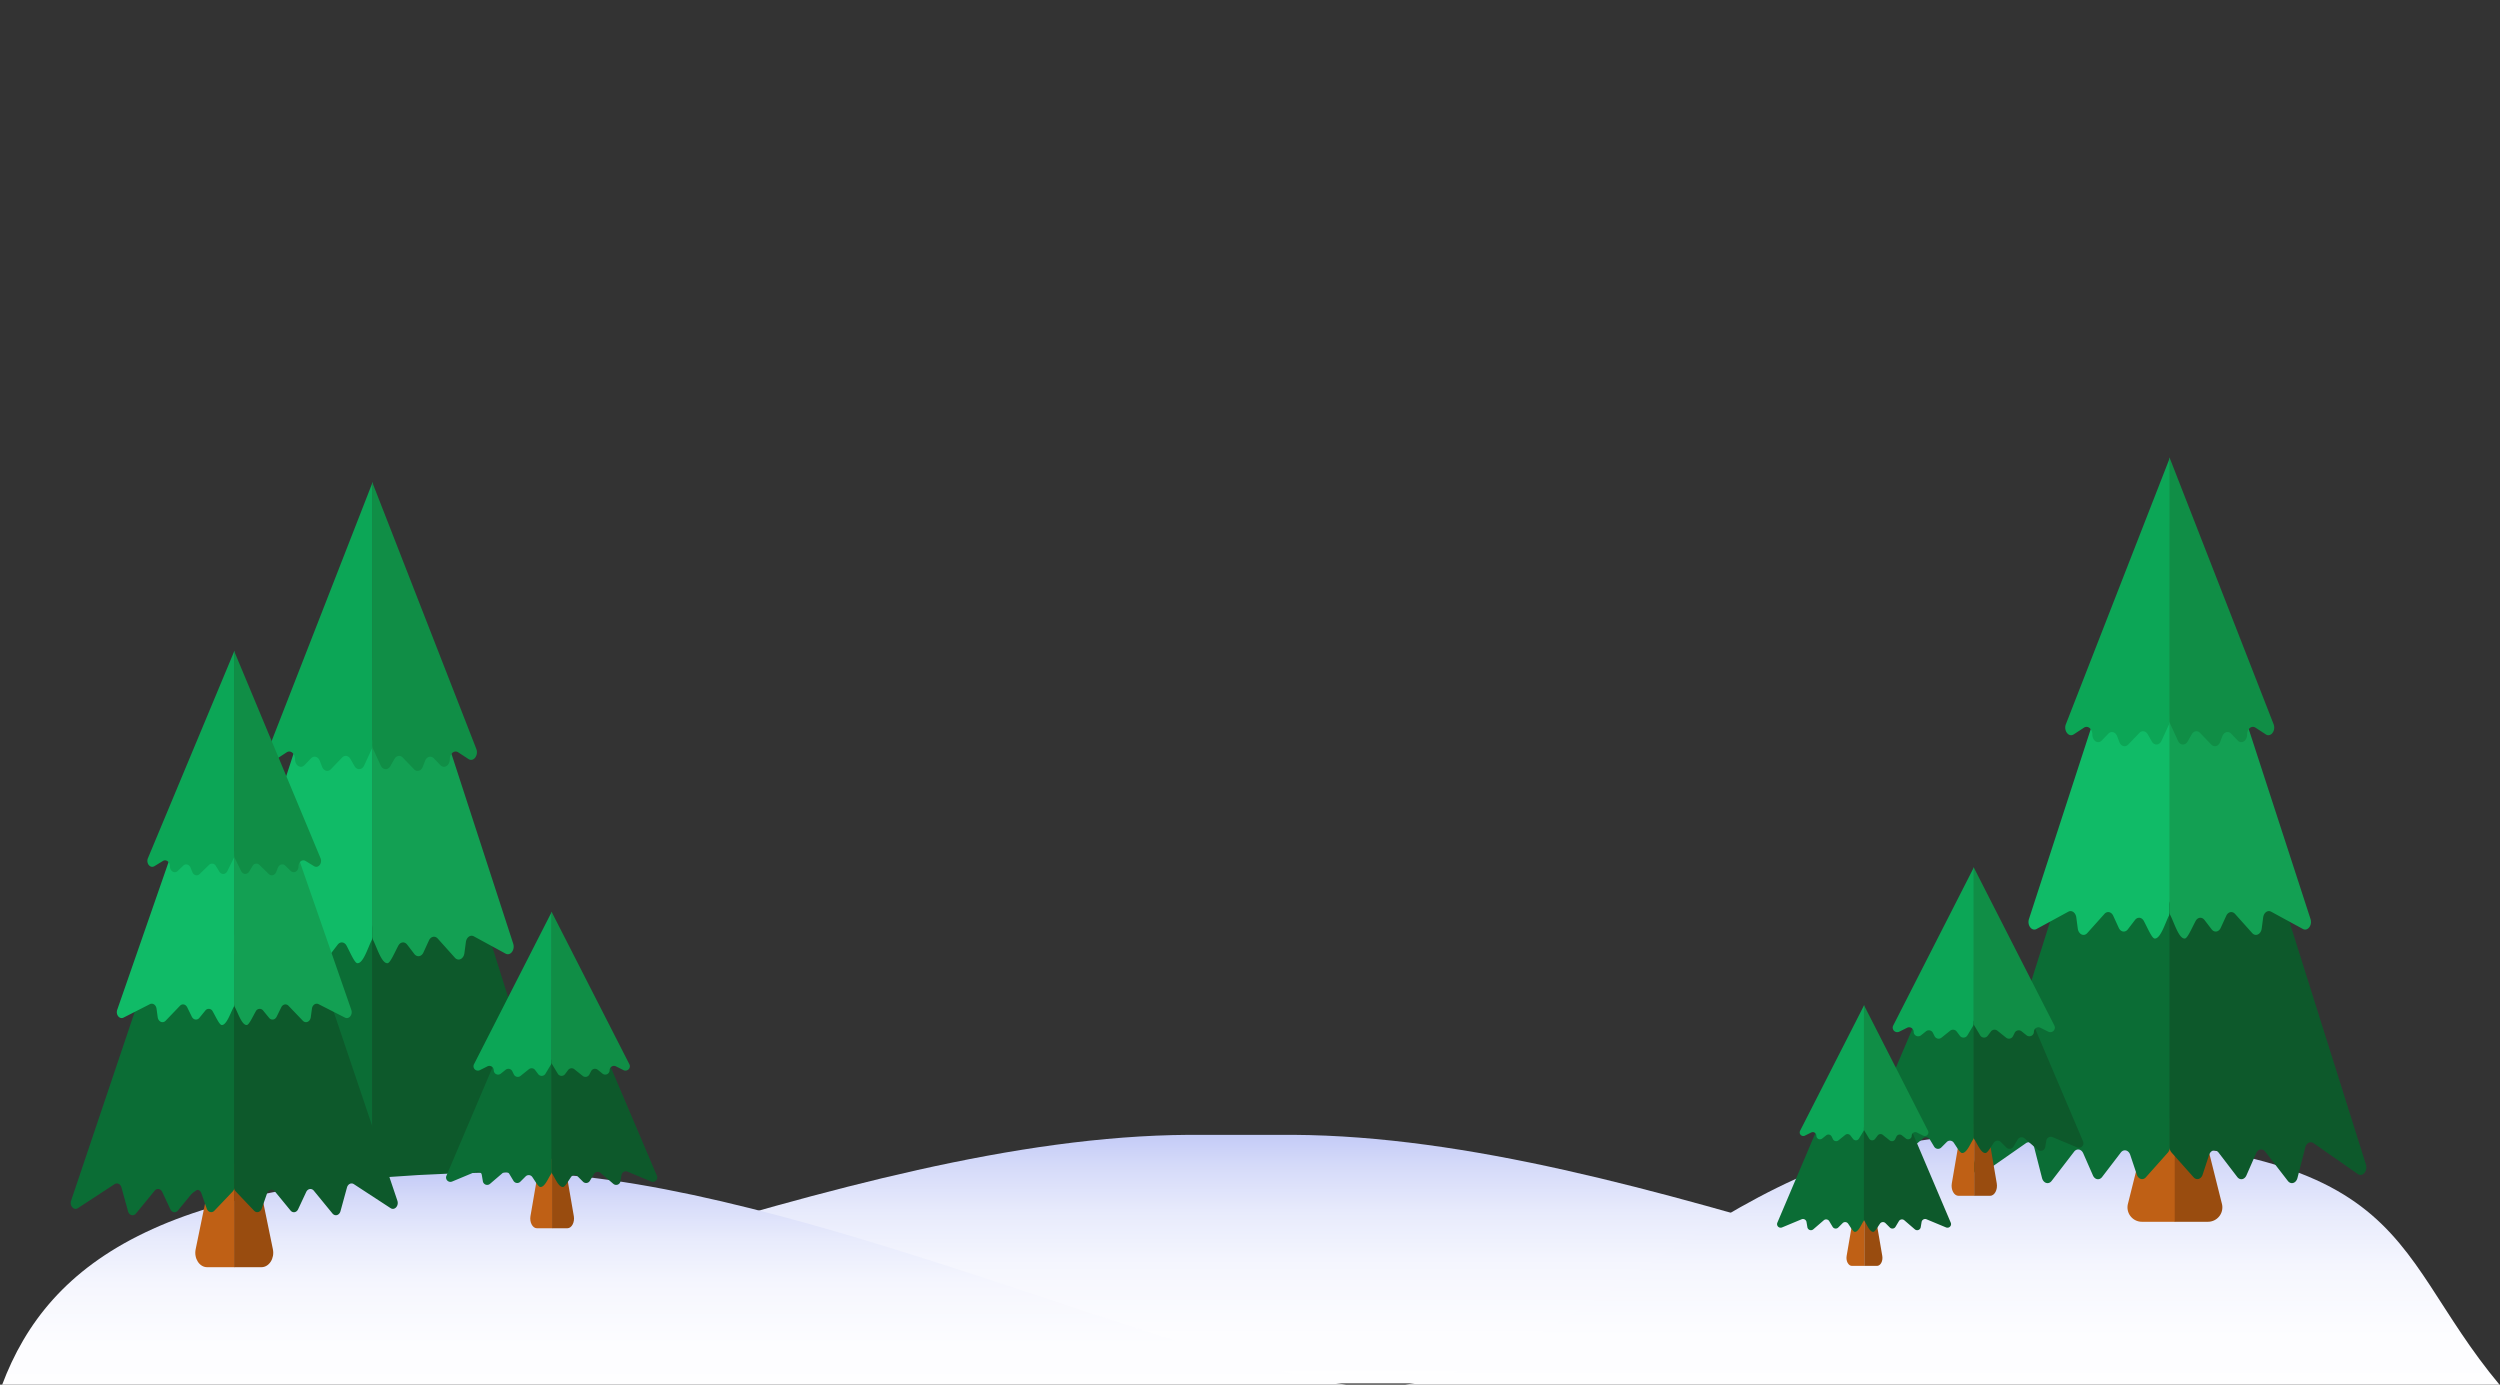 <svg xmlns="http://www.w3.org/2000/svg" xmlns:xlink="http://www.w3.org/1999/xlink" viewBox="0 0 1926.5 1067"><rect x="0" y="0" width="1926.5" height="1067" fill="#333333" stroke="none"/><defs><style>.cls-1{fill:#0b6d35;}.cls-2{fill:#10bb67;}.cls-3{fill:#0ca656;}.cls-4{fill:#0d592b;}.cls-5{fill:#13a053;}.cls-6{fill:#108e46;}.cls-7{fill:url(#Namnlös_övertoning_20);}.cls-8{fill:url(#Namnlös_övertoning_20-2);}.cls-9{fill:url(#Namnlös_övertoning_20-3);}.cls-10{fill:#bf6015;}.cls-11{fill:#994c0f;}</style><linearGradient id="Namnlös_övertoning_20" x1="956.33" y1="1137" x2="956.33" y2="874.5" gradientUnits="userSpaceOnUse"><stop offset="0" stop-color="#fff"/><stop offset="0.41" stop-color="#fdfdff"/><stop offset="0.62" stop-color="#f5f6fe"/><stop offset="0.77" stop-color="#e8ebfc"/><stop offset="0.91" stop-color="#d5daf9"/><stop offset="1" stop-color="#c4cbf7"/></linearGradient><linearGradient id="Namnlös_övertoning_20-2" x1="521" y1="1128.24" x2="521" y2="903.45" xlink:href="#Namnlös_övertoning_20"/><linearGradient id="Namnlös_övertoning_20-3" x1="-147.44" y1="1138.81" x2="-147.44" y2="874.89" gradientTransform="matrix(-1, 0, 0, 1, 1355.73, 0)" xlink:href="#Namnlös_övertoning_20"/></defs><title>Rityta 1</title><g id="snow"><path class="cls-1" d="M287.18,715.92V902.67a6.74,6.74,0,0,1-1.57,4.45l-17,19.09c-2.3,2.58-5.85,1.5-7-2.14L256.58,909c-1.25-3.82-5.05-4.77-7.3-1.84L234.88,926c-2.09,2.74-5.6,2.12-7.07-1.24l-7.45-17c-1.47-3.36-5-4-7.07-1.24L196,929c-2.36,3.08-6.38,1.84-7.43-2.29l-6-23.47c-.88-3.45-3.92-5-6.37-3.32l-34.1,23.77c-3.71,2.59-7.87-2.32-6.26-7.41l63.84-202.64c.69-2.2,2.33-3.63,4.15-3.63h78.85C285.17,710.05,287.18,712.68,287.18,715.92Z"/><path class="cls-2" d="M287.18,572.69v148.6a7.2,7.2,0,0,1-.77,3.29c-2.84,5.48-6.54,18.2-11.11,17.65-2.07-.25-5.32-8-8.24-13.49-1.6-3-4.88-3.36-6.85-.78l-5.49,7.17c-2.07,2.7-5.52,2.14-7-1.13l-4.27-9.3c-1.43-3.12-4.66-3.8-6.77-1.44L223.48,738c-2.65,3-6.77,1-7.35-3.49L215,726c-.48-3.73-3.49-5.91-6.15-4.45L184.44,734.9c-3.71,2-7.43-2.87-5.86-7.71l51-156.8c.7-2.17,2.33-3.57,4.13-3.57h49C285.17,566.82,287.18,569.45,287.18,572.69Z"/><path class="cls-3" d="M287.18,371.5,207,577c-2,5,2.13,10.45,6,7.91l7.87-5.14c3-2,6.5.89,6.5,5.25h0c0,4.92,4.35,7.66,7.29,4.58l5-5.2c2.23-2.33,5.54-1.38,6.82,2l1.67,4.38c1.28,3.34,4.59,4.29,6.82,2l8.65-9c2-2.07,4.88-1.59,6.4,1.06l3.18,5.54c1.91,3.33,5.8,3.07,7.44-.5l5.89-12.83a7.28,7.28,0,0,0,.64-3Z"/><path class="cls-4" d="M286.82,715.92V902.67a6.74,6.74,0,0,0,1.57,4.45l17,19.09c2.3,2.58,5.85,1.5,7-2.14L317.42,909c1.25-3.82,5.05-4.77,7.3-1.84L339.12,926c2.09,2.74,5.6,2.12,7.07-1.24l7.45-17c1.47-3.36,5-4,7.07-1.24L378,929c2.36,3.08,6.38,1.84,7.43-2.29l6-23.47c.88-3.45,3.92-5,6.37-3.32l34.1,23.77c3.71,2.59,7.87-2.32,6.26-7.41L374.31,713.69c-.69-2.2-2.33-3.63-4.15-3.63H291.31C288.83,710.05,286.82,712.68,286.82,715.92Z"/><path class="cls-5" d="M286.82,572.69v148.6a7.2,7.2,0,0,0,.77,3.29c2.84,5.48,6.54,18.2,11.11,17.65,2.07-.25,5.32-8,8.24-13.49,1.6-3,4.88-3.36,6.85-.78l5.49,7.17c2.07,2.7,5.52,2.14,7-1.13l4.27-9.3c1.43-3.12,4.66-3.8,6.77-1.44L350.52,738c2.65,3,6.77,1,7.35-3.49L359,726c.48-3.73,3.49-5.91,6.15-4.45l24.46,13.32c3.71,2,7.43-2.87,5.86-7.71l-51-156.8c-.7-2.17-2.33-3.57-4.13-3.57h-49C288.83,566.82,286.82,569.45,286.82,572.69Z"/><path class="cls-6" d="M286.82,371.5,367,577c2,5-2.13,10.45-6,7.91l-7.87-5.14c-3-2-6.5.89-6.5,5.25h0c0,4.92-4.35,7.66-7.29,4.58l-5-5.2c-2.23-2.33-5.54-1.38-6.82,2l-1.67,4.38c-1.28,3.34-4.59,4.29-6.82,2l-8.65-9c-2-2.07-4.88-1.59-6.4,1.06l-3.18,5.54c-1.91,3.33-5.8,3.07-7.44-.5l-5.89-12.83a7.28,7.28,0,0,1-.64-3Z"/><path class="cls-7" d="M1875,1066.07c-294-24.93-610-189.93-878.57-191.56h0c-2.15,0-4.31,0-6.45,0-11.31,0-56,0-67.31,0-2.15,0-4.3,0-6.45,0h0c-268.54,1.63-584.61,166.63-878.57,191.56Z"/><path class="cls-8" d="M1040.5,1067.5c-147.22-21-450-164.93-649-164C129.73,904.6,37.65,971,1.5,1067.5Z"/><path class="cls-9" d="M1079.83,1067.5c147.22-21,255.08-192.61,451.81-192.61,333.74,0,302.41,82.08,394.86,192.61Z"/></g><g id="Lager_2" data-name="Lager 2"><path class="cls-10" d="M1676.18,861.8v79.7h-25.63a11.1,11.1,0,0,1-10.77-13.8l16.48-65.9Z"/><path class="cls-11" d="M1675.82,861.8v79.7h25.63a11.1,11.1,0,0,0,10.77-13.8l-16.48-65.9Z"/><path class="cls-1" d="M1672.18,696.92V883.67a6.74,6.74,0,0,1-1.57,4.45l-17,19.09c-2.3,2.58-5.85,1.5-7-2.14L1641.58,890c-1.25-3.82-5.05-4.77-7.3-1.84L1619.88,907c-2.09,2.74-5.6,2.12-7.07-1.24l-7.45-17c-1.47-3.36-5-4-7.07-1.24L1581,910c-2.36,3.08-6.38,1.84-7.43-2.29l-6-23.47c-.88-3.45-3.92-5-6.37-3.32l-34.1,23.77c-3.71,2.59-7.87-2.32-6.26-7.41l63.84-202.64c.69-2.2,2.33-3.63,4.15-3.63h78.85C1670.17,691.05,1672.18,693.68,1672.18,696.92Z"/><path class="cls-2" d="M1672.18,553.69v148.6a7.2,7.2,0,0,1-.77,3.29c-2.84,5.48-6.54,18.2-11.11,17.65-2.07-.25-5.32-8-8.24-13.49-1.6-3-4.88-3.36-6.85-.78l-5.49,7.17c-2.07,2.7-5.52,2.14-7-1.13l-4.27-9.3c-1.43-3.12-4.66-3.8-6.77-1.44L1608.48,719c-2.65,3-6.77,1-7.35-3.49L1600,707c-.48-3.73-3.49-5.91-6.15-4.45l-24.46,13.32c-3.71,2-7.43-2.87-5.86-7.71l51-156.8c.7-2.17,2.33-3.57,4.13-3.57h49C1670.17,547.82,1672.18,550.45,1672.18,553.69Z"/><path class="cls-3" d="M1672.18,352.5,1592,558c-2,5,2.13,10.45,6,7.91l7.87-5.14c3-2,6.5.89,6.5,5.25h0c0,4.92,4.35,7.66,7.29,4.58l5-5.2c2.23-2.33,5.54-1.38,6.82,2l1.67,4.38c1.28,3.34,4.59,4.29,6.82,2l8.65-9c2-2.07,4.88-1.59,6.4,1.06l3.18,5.54c1.91,3.33,5.8,3.07,7.44-.5l5.89-12.83a7.28,7.28,0,0,0,.64-3Z"/><path class="cls-4" d="M1671.82,696.92V883.67a6.74,6.74,0,0,0,1.57,4.45l17,19.09c2.3,2.58,5.85,1.5,7-2.14l4.94-15.07c1.25-3.82,5.05-4.77,7.3-1.84l14.4,18.82c2.09,2.74,5.6,2.12,7.07-1.24l7.45-17c1.47-3.36,5-4,7.07-1.24L1763,910c2.36,3.08,6.38,1.84,7.43-2.29l6-23.47c.88-3.45,3.92-5,6.37-3.32l34.1,23.77c3.71,2.59,7.87-2.32,6.26-7.41l-63.84-202.64c-.69-2.2-2.33-3.63-4.15-3.63h-78.85C1673.83,691.05,1671.82,693.68,1671.82,696.92Z"/><path class="cls-5" d="M1671.82,553.69v148.6a7.2,7.2,0,0,0,.77,3.29c2.84,5.48,6.54,18.2,11.11,17.65,2.07-.25,5.32-8,8.24-13.49,1.6-3,4.88-3.36,6.85-.78l5.49,7.17c2.07,2.7,5.52,2.14,7-1.13l4.27-9.3c1.43-3.12,4.66-3.8,6.77-1.44L1735.52,719c2.65,3,6.77,1,7.35-3.49L1744,707c.48-3.73,3.49-5.91,6.15-4.45l24.46,13.32c3.71,2,7.43-2.87,5.86-7.71l-51-156.8c-.7-2.17-2.33-3.57-4.13-3.57h-49C1673.83,547.82,1671.82,550.45,1671.82,553.69Z"/><path class="cls-6" d="M1671.82,352.5,1752,558c2,5-2.13,10.45-6,7.91l-7.87-5.14c-3-2-6.5.89-6.5,5.25h0c0,4.92-4.35,7.66-7.29,4.58l-5-5.2c-2.23-2.33-5.54-1.38-6.82,2l-1.67,4.38c-1.28,3.34-4.59,4.29-6.82,2l-8.65-9c-2-2.07-4.88-1.59-6.4,1.06l-3.18,5.54c-1.91,3.33-5.8,3.07-7.44-.5l-5.89-12.83a7.28,7.28,0,0,1-.64-3Z"/><path class="cls-10" d="M180.68,896.8v79.7H159.62c-5.93,0-10.29-6.79-8.85-13.8l13.53-65.9Z"/><path class="cls-11" d="M180.39,896.8v79.7h21.05c5.93,0,10.29-6.79,8.85-13.8l-13.53-65.9Z"/><path class="cls-1" d="M180.65,769.39V914.65a5,5,0,0,1-1.3,3.47L165.17,933c-1.91,2-4.87,1.16-5.86-1.67l-4.11-11.73c-1-3-4.2-3.71-6.07-1.43l-12,14.64c-1.74,2.13-4.66,1.65-5.88-1l-6.2-13.26c-1.22-2.61-4.14-3.09-5.88-1l-14.37,17.56c-2,2.4-5.3,1.43-6.18-1.78l-5-18.25c-.73-2.68-3.26-3.91-5.3-2.58L60,931c-3.09,2-6.54-1.81-5.21-5.76l53.09-157.61a3.81,3.81,0,0,1,3.45-2.83h65.57C179,764.83,180.65,766.87,180.65,769.39Z"/><path class="cls-2" d="M180.65,658V773.57a5.31,5.31,0,0,1-.64,2.56c-2.36,4.26-5.44,14.15-9.24,13.73-1.73-.19-4.43-6.24-6.86-10.49a3.33,3.33,0,0,0-5.7-.61l-4.56,5.58c-1.72,2.1-4.59,1.67-5.84-.88l-3.55-7.23c-1.19-2.42-3.88-3-5.63-1.12l-11,11.47c-2.21,2.31-5.63.79-6.11-2.71l-.9-6.6c-.4-2.9-2.9-4.59-5.12-3.46L95.2,784.16c-3.09,1.57-6.18-2.23-4.87-6l42.4-122a3.8,3.8,0,0,1,3.44-2.78h40.75C179,653.42,180.65,655.46,180.65,658Z"/><path class="cls-3" d="M180.65,501.5,114,661.32c-1.64,3.92,1.77,8.12,5,6.15l6.54-4c2.48-1.52,5.4.69,5.4,4.08h0c0,3.83,3.62,6,6.07,3.56l4.14-4c1.86-1.82,4.61-1.08,5.67,1.52L148.2,672c1.06,2.6,3.82,3.34,5.67,1.52l7.19-7a3.31,3.31,0,0,1,5.32.83l2.64,4.31c1.59,2.59,4.82,2.39,6.19-.39l4.9-10a5.35,5.35,0,0,0,.53-2.35Z"/><path class="cls-4" d="M180.35,769.39V914.65a5,5,0,0,0,1.3,3.47L195.83,933c1.91,2,4.87,1.16,5.86-1.67l4.11-11.73c1-3,4.2-3.71,6.07-1.43l12,14.64c1.74,2.13,4.66,1.65,5.88-1l6.2-13.26c1.22-2.61,4.14-3.09,5.88-1l14.37,17.56c2,2.4,5.3,1.43,6.18-1.78l5-18.25c.73-2.68,3.26-3.91,5.3-2.58L301,931c3.09,2,6.54-1.81,5.21-5.76L253.11,767.66a3.81,3.81,0,0,0-3.45-2.83H184.09C182,764.83,180.35,766.87,180.35,769.39Z"/><path class="cls-5" d="M180.35,658V773.57a5.31,5.31,0,0,0,.64,2.56c2.36,4.26,5.44,14.15,9.24,13.73,1.73-.19,4.43-6.24,6.86-10.49a3.33,3.33,0,0,1,5.7-.61l4.56,5.58c1.72,2.1,4.59,1.67,5.84-.88l3.55-7.23c1.19-2.42,3.88-3,5.63-1.12l11,11.47c2.21,2.31,5.63.79,6.11-2.71l.9-6.6c.4-2.9,2.9-4.59,5.12-3.46l20.34,10.36c3.09,1.57,6.18-2.23,4.87-6l-42.4-122a3.8,3.8,0,0,0-3.44-2.78H184.09C182,653.42,180.35,655.46,180.35,658Z"/><path class="cls-6" d="M180.35,501.5,247,661.32c1.64,3.92-1.77,8.12-5,6.15l-6.54-4c-2.48-1.52-5.4.69-5.4,4.08h0c0,3.83-3.62,6-6.07,3.56l-4.14-4c-1.86-1.82-4.61-1.08-5.67,1.52L212.8,672c-1.06,2.6-3.82,3.34-5.67,1.52l-7.19-7a3.31,3.31,0,0,0-5.32.83L192,671.62c-1.59,2.59-4.82,2.39-6.19-.39l-4.9-10a5.35,5.35,0,0,1-.53-2.35Z"/><path class="cls-10" d="M425.56,893V946.5h-11.8c-3.33,0-5.77-4.56-5-9.27L416.38,893Z"/><path class="cls-1" d="M425.24,817.68v85a3.37,3.37,0,0,1-.56,1.9c-2.12,3.12-4.9,10.44-8.33,10.12-1.55-.14-4-4.57-6.15-7.7a3.36,3.36,0,0,0-5.14-.47l-4.1,4.1a3.36,3.36,0,0,1-5.26-.65l-3.19-5.32a3.36,3.36,0,0,0-5.07-.82l-9.85,8.44a3.36,3.36,0,0,1-5.5-2l-.81-4.86a3.36,3.36,0,0,0-4.6-2.55l-18.3,7.63a3.36,3.36,0,0,1-4.38-4.41l38.15-89.75a3.36,3.36,0,0,1,3.09-2h36.66A3.36,3.36,0,0,1,425.24,817.68Z"/><path class="cls-3" d="M425.24,702.52l-60,117.62a3.36,3.36,0,0,0,4.49,4.53l5.88-2.94a3.36,3.36,0,0,1,4.86,3h0a3.36,3.36,0,0,0,5.46,2.62l3.72-3a3.36,3.36,0,0,1,5.1,1.12L396,828a3.36,3.36,0,0,0,5.1,1.12l6.47-5.18a3.36,3.36,0,0,1,4.79.61l2.38,3.17a3.36,3.36,0,0,0,5.57-.29l4.41-7.34a3.36,3.36,0,0,0,.48-1.73Z"/><path class="cls-11" d="M425.4,893V946.5h11.8c3.33,0,5.77-4.56,5-9.27L434.57,893Z"/><path class="cls-4" d="M425,817.68v85a3.37,3.37,0,0,0,.56,1.9c2.12,3.12,4.9,10.44,8.33,10.12,1.55-.14,4-4.57,6.15-7.7a3.36,3.36,0,0,1,5.14-.47l4.1,4.1a3.36,3.36,0,0,0,5.26-.65l3.19-5.32a3.36,3.36,0,0,1,5.07-.82l9.85,8.44a3.36,3.36,0,0,0,5.5-2l.81-4.86a3.36,3.36,0,0,1,4.6-2.55l18.3,7.63a3.36,3.36,0,0,0,4.38-4.41l-38.15-89.75a3.36,3.36,0,0,0-3.09-2H428.33A3.36,3.36,0,0,0,425,817.68Z"/><path class="cls-6" d="M425,702.52l60,117.62a3.36,3.36,0,0,1-4.49,4.53l-5.88-2.94a3.36,3.36,0,0,0-4.86,3h0a3.36,3.36,0,0,1-5.46,2.62l-3.72-3a3.36,3.36,0,0,0-5.1,1.12L454.16,828a3.36,3.36,0,0,1-5.1,1.12l-6.47-5.18a3.36,3.36,0,0,0-4.79.61l-2.38,3.17a3.36,3.36,0,0,1-5.57-.29l-4.41-7.34a3.36,3.36,0,0,1-.48-1.73Z"/><path class="cls-10" d="M1521.47,865.92V921.5h-12.25c-3.45,0-6-4.73-5.15-9.62l7.88-46Z"/><path class="cls-1" d="M1521.14,787.77V876a3.5,3.5,0,0,1-.58,2c-2.2,3.24-5.09,10.84-8.65,10.51-1.61-.15-4.12-4.74-6.39-8a3.49,3.49,0,0,0-5.34-.49l-4.26,4.26a3.49,3.49,0,0,1-5.46-.67l-3.32-5.53a3.49,3.49,0,0,0-5.26-.85L1471.67,886a3.49,3.49,0,0,1-5.71-2.07l-.84-5a3.49,3.49,0,0,0-4.78-2.65l-19,7.92a3.49,3.49,0,0,1-4.55-4.58l39.6-93.18a3.49,3.49,0,0,1,3.21-2.12h38.05A3.49,3.49,0,0,1,1521.14,787.77Z"/><path class="cls-3" d="M1521.14,668.22l-62.25,122.1a3.49,3.49,0,0,0,4.67,4.7l6.11-3.05a3.49,3.49,0,0,1,5,3.12h0a3.49,3.49,0,0,0,5.66,2.72l3.86-3.09a3.49,3.49,0,0,1,5.3,1.16l1.3,2.6a3.49,3.49,0,0,0,5.3,1.16l6.72-5.38a3.49,3.49,0,0,1,5,.63l2.47,3.29a3.49,3.49,0,0,0,5.78-.3l4.57-7.62a3.49,3.49,0,0,0,.5-1.79Z"/><path class="cls-11" d="M1521.3,865.92V921.5h12.25c3.45,0,6-4.73,5.15-9.62l-7.88-46Z"/><path class="cls-4" d="M1520.86,787.77V876a3.5,3.5,0,0,0,.58,2c2.2,3.24,5.09,10.84,8.65,10.51,1.61-.15,4.12-4.74,6.39-8a3.49,3.49,0,0,1,5.34-.49l4.26,4.26a3.49,3.49,0,0,0,5.46-.67l3.32-5.53a3.49,3.49,0,0,1,5.26-.85l10.23,8.77a3.49,3.49,0,0,0,5.71-2.07l.84-5a3.49,3.49,0,0,1,4.78-2.65l19,7.92a3.49,3.49,0,0,0,4.55-4.58l-39.6-93.18a3.49,3.49,0,0,0-3.21-2.12h-38.05A3.49,3.49,0,0,0,1520.86,787.77Z"/><path class="cls-6" d="M1520.86,668.22l62.25,122.1a3.49,3.49,0,0,1-4.67,4.7l-6.11-3.05a3.49,3.49,0,0,0-5,3.12h0a3.49,3.49,0,0,1-5.66,2.72l-3.86-3.09a3.49,3.49,0,0,0-5.3,1.16l-1.3,2.6a3.49,3.49,0,0,1-5.3,1.16l-6.72-5.38a3.49,3.49,0,0,0-5,.63l-2.47,3.29a3.49,3.49,0,0,1-5.78-.3l-4.57-7.62a3.49,3.49,0,0,1-.5-1.79Z"/><path class="cls-10" d="M1436.82,931.39V975.5h-9.72c-2.74,0-4.75-3.76-4.09-7.64l6.25-36.48Z"/><path class="cls-1" d="M1436.55,869.38v70a2.77,2.77,0,0,1-.46,1.56c-1.75,2.57-4,8.6-6.86,8.34-1.28-.12-3.27-3.76-5.07-6.34a2.77,2.77,0,0,0-4.23-.39l-3.38,3.38a2.77,2.77,0,0,1-4.33-.53l-2.63-4.39a2.77,2.77,0,0,0-4.17-.68l-8.12,7a2.77,2.77,0,0,1-4.53-1.65l-.67-4a2.77,2.77,0,0,0-3.79-2.1l-15.08,6.28a2.77,2.77,0,0,1-3.61-3.64L1401,868.29a2.77,2.77,0,0,1,2.55-1.68h30.2A2.77,2.77,0,0,1,1436.55,869.38Z"/><path class="cls-3" d="M1436.55,774.5l-49.4,96.9a2.77,2.77,0,0,0,3.7,3.73l4.85-2.42a2.77,2.77,0,0,1,4,2.47h0a2.77,2.77,0,0,0,4.5,2.16l3.07-2.45a2.77,2.77,0,0,1,4.2.92l1,2.06a2.77,2.77,0,0,0,4.2.92l5.33-4.27a2.77,2.77,0,0,1,3.94.5l2,2.61a2.77,2.77,0,0,0,4.59-.24l3.63-6a2.77,2.77,0,0,0,.39-1.42Z"/><path class="cls-11" d="M1436.68,931.39V975.5h9.72c2.74,0,4.75-3.76,4.09-7.64l-6.25-36.48Z"/><path class="cls-4" d="M1436.33,869.38v70a2.77,2.77,0,0,0,.46,1.56c1.75,2.57,4,8.6,6.86,8.34,1.28-.12,3.27-3.76,5.07-6.34a2.77,2.77,0,0,1,4.23-.39l3.38,3.38a2.77,2.77,0,0,0,4.33-.53l2.63-4.39a2.77,2.77,0,0,1,4.17-.68l8.12,7a2.77,2.77,0,0,0,4.53-1.65l.67-4a2.77,2.77,0,0,1,3.79-2.1l15.08,6.28a2.77,2.77,0,0,0,3.61-3.64l-31.43-73.94a2.77,2.77,0,0,0-2.55-1.68h-30.2A2.77,2.77,0,0,0,1436.33,869.38Z"/><path class="cls-6" d="M1436.33,774.5l49.4,96.9a2.77,2.77,0,0,1-3.7,3.73l-4.85-2.42a2.77,2.77,0,0,0-4,2.47h0a2.77,2.77,0,0,1-4.5,2.16l-3.07-2.45a2.77,2.77,0,0,0-4.2.92l-1,2.06a2.77,2.77,0,0,1-4.2.92l-5.33-4.27a2.77,2.77,0,0,0-3.94.5l-2,2.61a2.77,2.77,0,0,1-4.59-.24l-3.63-6a2.77,2.77,0,0,1-.39-1.42Z"/></g></svg>